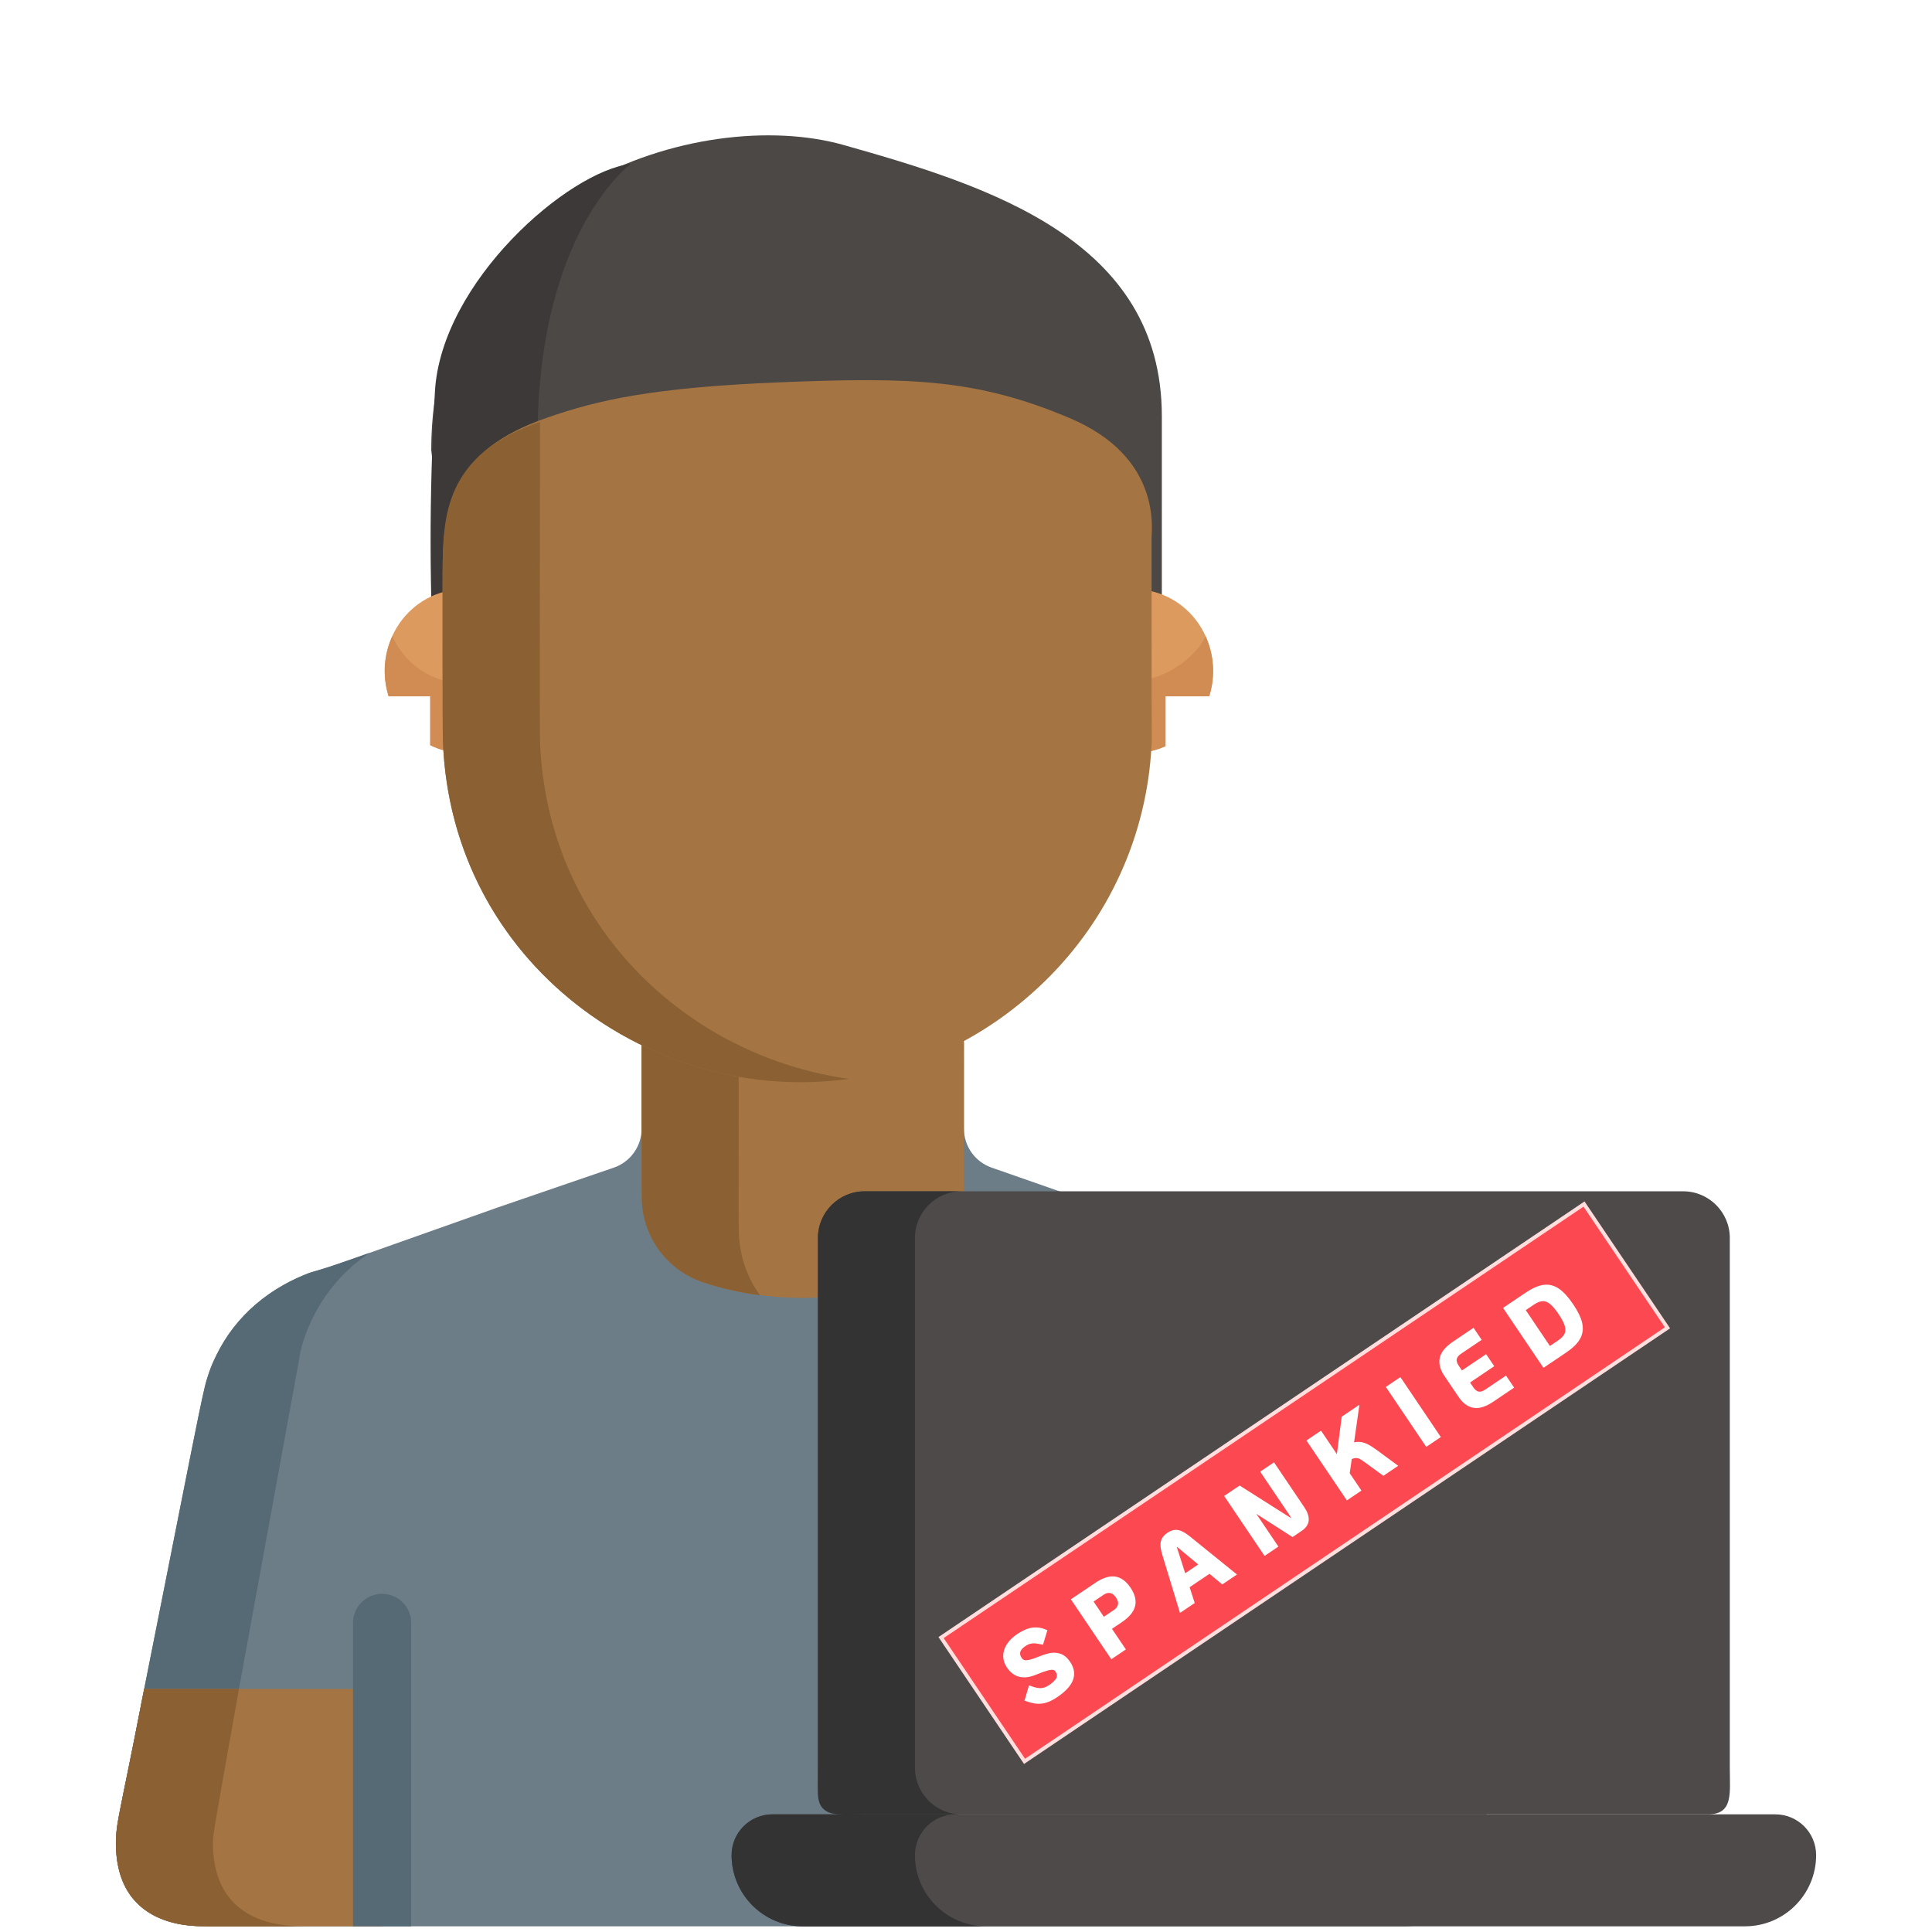 <?xml version="1.0" encoding="utf-8"?>
<svg width="513px" height="513px" viewBox="0 0 513 513" version="1.1" xmlns:xlink="http://www.w3.org/1999/xlink" xmlns="http://www.w3.org/2000/svg">
  <defs>
    <filter id="filter_1">
      <feColorMatrix in="SourceGraphic" type="matrix" values="0 0 0 0 0.643 0 0 0 0 0.459 0 0 0 0 0.263 0 0 0 1 0" />
    </filter>
    <filter id="filter_2">
      <feColorMatrix in="SourceGraphic" type="matrix" values="0 0 0 0 0.545 0 0 0 0 0.376 0 0 0 0 0.2 0 0 0 1 0" />
    </filter>
    <path d="M0 0L512 0L512 512L0 512L0 0Z" id="path_1" />
    <clipPath id="mask_1">
      <use xlink:href="#path_1" />
    </clipPath>
  </defs>
  <g id="programmer" transform="translate(0.5 0.5)">
    <path d="M0 0L512 0L512 512L0 512L0 0Z" id="Background" fill="none" fill-rule="evenodd" stroke="none" />
    <g clip-path="url(#mask_1)">
      <g id="torso" transform="translate(30.266 272.671)">
        <path d="M364.419 207.509C364.058 205.698 342.067 95.219 341.825 94.084C339.184 81.296 332.028 71.5 321.525 65.189C315.229 61.391 311.654 60.786 307.571 59.531C310.441 60.534 254.944 41.138 232.581 33.322C228.155 31.804 225.182 27.642 225.182 22.963L225.182 0C196.459 14.362 166.339 13.455 139.604 0.408L139.604 22.963C139.604 27.642 136.631 31.805 132.205 33.322C129.053 34.403 143.623 29.407 101.378 43.892L101.349 43.892C101.35 43.895 101.352 43.898 101.352 43.898L101.349 43.903L57.246 59.531C55.21 60.132 51.188 61.319 51.444 61.243C40.952 65.156 31.854 72.587 26.756 82.978C23.227 90.136 24.274 87.622 7.149 173.587C0.808 206.423 -0.592 208.815 0.201 216.151C2.408 236.657 23.5 234.517 24.071 234.766C64.513 234.766 186.381 234.766 182.543 234.766C182.968 234.766 201.194 234.766 200.061 234.766C228.223 234.766 328.06 234.766 340.741 234.766C340.967 234.69 368.556 236.79 364.419 207.509L364.419 207.509Z" transform="translate(0 3.554)" id="Shape" fill="#6C7D87" fill-rule="evenodd" stroke="none" />
        <g id="arm" transform="translate(0.001 59.483)">
          <path d="M26.153 151.58L48.746 27.851C48.433 29.354 50.423 11.301 67.407 0C48.439 6.721 54.318 4.032 48.487 6.531C37.48 11.502 28.944 19.948 24.735 31.85C23.051 36.63 24.143 32.428 7.149 117.657C0.808 150.493 -0.591 152.888 0.201 160.221C2.408 180.727 23.5 178.587 24.071 178.836C26.585 178.836 46.726 178.836 49.829 178.836C31.655 178.837 23.802 168.209 26.153 151.58L26.153 151.58Z" id="Shape" fill="#566A75" fill-rule="evenodd" stroke="none" />
          <path d="M70.666 63.013C55.959 63.013 39.019 63.013 24.048 63.013C23.451 62.752 -0.59 65.167 0.011 40.105C0.142 34.761 0.811 34.536 7.126 1.833L7.491 0L70.666 0L70.666 63.013L70.666 63.013Z" transform="translate(0.022 115.824)" id="Shape" fill="#A47543" fill-rule="evenodd" stroke="none" />
          <path d="M32.659 0L7.491 0L7.126 1.832C0.788 34.649 0.142 34.752 0.011 40.104C-0.588 65.083 23.574 62.805 24.048 63.012C26.562 63.012 46.703 63.012 49.806 63.012C33.067 63.012 25.431 54.206 25.769 40.104C25.809 38.467 26.419 35.044 32.659 0L32.659 0Z" transform="translate(0.023 115.825)" id="Shape" fill="#8B6033" fill-rule="evenodd" stroke="none" />
        </g>
        <g id="neck" transform="translate(139.603 0)">
          <path d="M0 0C0 64.056 0 -7.297 0.001 43.155L0.028 43.155L0.028 44.697C0.028 54.946 6.574 64.056 16.292 67.31C31.888 72.532 51.912 73.127 69.285 67.31C79.004 64.056 85.549 54.947 85.549 44.697L85.549 43.155L85.576 43.155C85.576 33.116 85.577 5.37 85.577 0C57.852 14.783 26.589 14.178 0 0L0 0Z" transform="translate(0.001 0)" id="Shape" fill="#A47543" fill-rule="evenodd" stroke="none" />
          <path d="M25.793 48.719L25.76 48.719C25.758 -4.91 25.759 12.959 25.758 9.214C16.868 7.432 8.199 4.372 0 0C0 64.056 0 -10.297 0.001 40.155L0.028 40.155L0.028 41.697C0.028 51.946 6.574 61.056 16.292 64.31C21.098 65.919 26.173 67.082 31.442 67.754C24.892 58.86 25.893 49.4 25.793 48.719L25.793 48.719Z" transform="translate(0 3)" id="Shape" fill="#8B6033" fill-rule="evenodd" stroke="none" />
        </g>
        <path d="M7.728 0C3.46 0 0 3.459 0 7.728L0 88.289C5.36 88.289 9.702 88.289 15.455 88.289L15.455 7.728C15.456 3.459 11.996 0 7.728 0L7.728 0Z" transform="translate(62.961 150.031)" id="Shape" fill="#566A75" fill-rule="evenodd" stroke="none" />
      </g>
      <g id="laptop" transform="translate(193.758 315.826)">
        <path d="M269.075 29.732L18.9 29.732C8.462 29.732 0 21.27 0 10.832L0 10.832C0 4.85 4.85 0 10.832 0L277.143 0C283.125 0 287.975 4.85 287.975 10.832L287.975 10.832C287.975 21.27 279.513 29.732 269.075 29.732L269.075 29.732Z" transform="translate(1.5258789E-05 165.433)" id="Shape" fill="#4E4A4A" fill-rule="evenodd" stroke="none" />
        <path d="M48.682 10.832L48.682 10.832C48.682 4.85 53.532 0 59.514 0L10.832 0C4.85 0 0 4.85 0 10.832L0 10.833C0 21.271 8.462 29.733 18.9 29.733L67.581 29.733C57.143 29.732 48.682 21.27 48.682 10.832L48.682 10.832Z" transform="translate(0 165.433)" id="Shape" fill="#343333" fill-rule="evenodd" stroke="none" />
        <g id="Group" transform="translate(22.874 0)">
          <path d="M229.814 0L12.413 0C5.613 0 0.049 5.564 0.049 12.364L0.049 153.069C0.049 159.869 -0.932 165.433 5.868 165.433L236.368 165.433C243.168 165.433 242.178 159.869 242.178 153.069L242.178 12.364C242.178 5.564 236.614 0 229.814 0L229.814 0Z" id="Shape" fill="#4E4A4A" fill-rule="evenodd" stroke="none" />
          <path d="M25.758 153.069L25.758 12.364C25.758 5.564 31.322 0 38.122 0L12.364 0C5.564 0 0 5.564 0 12.364L0 159.674C0 166.474 5.564 165.433 12.364 165.433L38.122 165.433C31.322 165.433 25.758 159.869 25.758 153.069L25.758 153.069Z" transform="translate(0.05 0)" id="Shape" fill="#343333" fill-rule="evenodd" stroke="none" />
        </g>
        <g id="sticker" transform="matrix(0.829 -0.559 0.559 0.829 52.413 120.663)">
          <path d="M0 0L205.932 0L205.932 39.645L0 39.645L0 0Z" transform="matrix(1 3.3330494E-08 -3.3330494E-08 1 3.875 0)" id="Rectangle" fill="#FC4850" fill-rule="evenodd" stroke="#FFDEDE" stroke-width="1" />
          <g stroke="#FFFFFF" stroke-width="1" id="S-P-A-N-K-I-E-D" fill="#FFFFFF" transform="matrix(1 4.631394E-07 -4.631394E-07 1 7.6293945E-06 10.449)">
            <path d="M17.46 18.996Q18.721 19.412 20.593 19.412Q24.415 19.412 26.3 18.086Q28.185 16.76 28.185 14.056Q28.185 12.158 27.301 11.066Q26.417 9.974 25.091 9.48Q23.765 8.986 21.529 8.518Q20.021 8.18 19.059 7.647Q18.097 7.114 18.097 5.97Q18.097 4.748 18.851 4.098Q19.605 3.448 21.087 3.448Q22.075 3.448 22.751 3.682Q23.427 3.916 23.96 4.345Q24.493 4.774 25.299 5.58L27.717 3.604Q26.755 2.122 25.221 1.355Q23.687 0.588 21.087 0.588Q19.085 0.588 17.577 1.238Q16.069 1.888 15.25 3.084Q14.431 4.28 14.431 5.892Q14.431 8.128 15.64 9.467Q16.849 10.806 19.345 11.326Q21.477 11.768 22.556 12.132Q23.635 12.496 24.077 12.925Q24.519 13.354 24.519 14.03Q24.519 15.356 23.583 15.954Q22.647 16.552 20.593 16.552Q19.111 16.552 18.11 15.941Q17.109 15.33 16.043 13.848L13.573 15.902Q14.483 17.124 15.341 17.852Q16.199 18.58 17.46 18.996ZM72.827 14.862L65.703 14.862L64.481 19.1L60.815 19.1L65.261 4.592Q65.729 3.032 66.249 2.174Q66.769 1.316 67.484 0.952Q68.199 0.588 69.265 0.588Q70.331 0.588 71.033 0.952Q71.735 1.316 72.268 2.174Q72.801 3.032 73.269 4.592L77.715 19.1L74.049 19.1L72.827 14.862ZM45.995 0.9L38.637 0.9L38.637 19.1L42.303 19.1L42.303 12.496L45.995 12.496Q49.323 12.496 50.909 11.079Q52.495 9.662 52.495 6.698Q52.495 3.734 50.909 2.317Q49.323 0.9 45.995 0.9ZM102.701 14.81L102.701 0.9L99.269 0.9L99.269 14.238Q99.269 15.226 99.113 15.603Q98.957 15.98 98.515 15.98L98.463 15.98L91.859 0.9L87.725 0.9L87.725 19.1L91.157 19.1L91.157 6.698L96.513 19.1L99.087 19.1Q100.985 19.1 101.843 18.008Q102.701 16.916 102.701 14.81ZM122.903 8.128Q124.047 8.414 124.801 9.025Q125.555 9.636 126.101 10.611Q126.647 11.586 127.245 13.276L129.325 19.1L125.633 19.1L123.657 13.64Q123.293 12.626 122.994 12.093Q122.695 11.56 122.149 11.196Q121.603 10.832 120.615 10.676L117.755 13.848L117.755 19.1L114.089 19.1L114.089 0.9L117.755 0.9L117.755 9.246L125.113 0.9L129.429 0.9L122.903 8.128ZM143.183 0.9L139.517 0.9L139.517 19.1L143.183 19.1L143.183 0.9ZM160.525 19.1Q157.067 19.1 155.559 17.644Q154.051 16.188 154.051 13.432L154.051 6.568Q154.051 3.812 155.559 2.356Q157.067 0.9 160.525 0.9L166.609 0.9L166.609 3.76L160.525 3.76Q159.095 3.76 158.406 4.436Q157.717 5.112 157.717 6.568L157.717 8.57L165.465 8.57L165.465 11.43L157.717 11.43L157.717 13.432Q157.717 14.862 158.406 15.551Q159.095 16.24 160.525 16.24L166.661 16.24L166.661 19.1L160.525 19.1ZM183.821 0.9L177.061 0.9L177.061 19.1L183.821 19.1Q186.889 19.1 188.67 18.216Q190.451 17.332 191.244 15.369Q192.037 13.406 192.037 10Q192.037 6.594 191.244 4.631Q190.451 2.668 188.67 1.784Q186.889 0.9 183.821 0.9ZM48.062 8.908Q47.295 9.636 46.099 9.636L42.303 9.636L42.303 3.76L46.099 3.76Q47.295 3.76 48.062 4.488Q48.829 5.216 48.829 6.698Q48.829 8.18 48.062 8.908ZM186.525 15.642Q185.537 16.24 183.821 16.24L180.727 16.24L180.727 3.76L183.821 3.76Q185.537 3.76 186.525 4.358Q187.513 4.956 187.942 6.308Q188.371 7.66 188.371 10Q188.371 12.34 187.942 13.692Q187.513 15.044 186.525 15.642ZM72.021 12.132L69.837 4.644Q69.655 3.968 69.265 3.968Q68.875 3.968 68.693 4.644L66.509 12.132L72.021 12.132Z" />
          </g>
        </g>
      </g>
      <g id="hair" transform="translate(107.5 35.439)">
        <path d="M116 2.561C77.693 -8.256 6.5 14.53 6.5 83.561C6.5 83.561 12.858 131.078 0 139.561C25.855 147.108 200.5 139.561 200.5 139.561C200.5 95.164 200.5 114.28 200.5 74.561C200.5 27.688 154.307 13.379 116 2.561Z" id="Shape" fill="#4C4846" fill-rule="evenodd" stroke="none" />
        <path d="M59.257 0C42.598 1.02 7.317 28.614 4.162 57.696C1.006 86.777 0.01 110.389 0.001 137.087C-0.169 142.065 25.88 168.752 25.88 168.752L30.421 82.103C30.421 18.545 59.257 0 59.257 0Z" transform="matrix(0.999 -0.052 0.052 0.999 0.325 10.663)" id="Shape" fill="#3D3938" fill-rule="evenodd" stroke="none" />
      </g>
      <g id="ears" transform="translate(100.7 156)">
        <g id="Group" transform="translate(0.981 0)" filter="url(#filter_1)">
          <path d="M28.33 1.544C14.746 -4.09 0 6.389 0 21.677C0 36.961 14.745 47.445 28.33 41.809L28.33 1.544L28.33 1.544Z" id="Shape" fill="#DD9A5E" fill-rule="evenodd" stroke="none" />
          <path d="M0 1.544C13.584 -4.09 28.33 6.389 28.33 21.677C28.33 36.961 13.586 47.445 0 41.809L0 1.544L0 1.544Z" transform="translate(191.579 0)" id="Shape" fill="#DD9A5E" fill-rule="evenodd" stroke="none" />
        </g>
        <g id="Group" transform="translate(0.935 12.42)" filter="url(#filter_2)">
          <path d="M2.029 0C-5.906 17.535 10.801 36.68 28.376 29.391L28.376 10.875C18.126 15.125 6.667 10.249 2.029 0L2.029 0Z" id="Shape" fill="#D18C54" fill-rule="evenodd" stroke="none" />
          <path d="M0 10.875L0 29.391C17.574 36.68 34.28 17.535 26.346 0C23.028 7.335 10.253 15.127 0 10.875L0 10.875Z" transform="translate(191.625 0)" id="Shape" fill="#D18C54" fill-rule="evenodd" stroke="none" />
        </g>
        <path d="M0 0L13 0L13 14L0 14L0 0Z" transform="translate(208.3 28.4)" id="Rectangle" fill="#FFFFFF" fill-rule="evenodd" stroke="none" />
        <path d="M0 0L13 0L13 14L0 14L0 0Z" transform="translate(0 28.4)" id="Rectangle-3" fill="#FFFFFF" fill-rule="evenodd" stroke="none" />
      </g>
      <g id="face" transform="translate(117.018 100.445)">
        <path d="M188.252 42.056C188.252 121.355 188.437 93.263 188.252 96.95C187.03 121.069 176.715 143.215 159.938 159.584C101.147 216.906 3.043 176.254 0.092 95.848C-0.046 92.303 0.012 51.231 0.012 51.347C0.012 32.88 2.814 18.684 27.482 10.055C40.942 5.347 55.482 1.93 89.982 0.555C124.482 -0.82 141.915 -0.32 166.482 10.055C191.05 20.43 188.252 39.642 188.252 42.056Z" id="face" fill="#A47543" fill-rule="evenodd" stroke="none" />
        <path d="M25.862 84.792C25.744 81.752 25.852 15.717 25.862 0C0.521 8.795 0.012 24.898 0.012 40.291C0.012 40.175 -0.046 81.247 0.092 84.792C2.267 144.076 56.17 181.739 107.904 174.465C65.426 168.592 27.675 134.204 25.862 84.792L25.862 84.792Z" transform="translate(0.001 11.055)" id="Shape" fill="#8B6033" fill-rule="evenodd" stroke="none" />
      </g>
    </g>
  </g>
</svg>